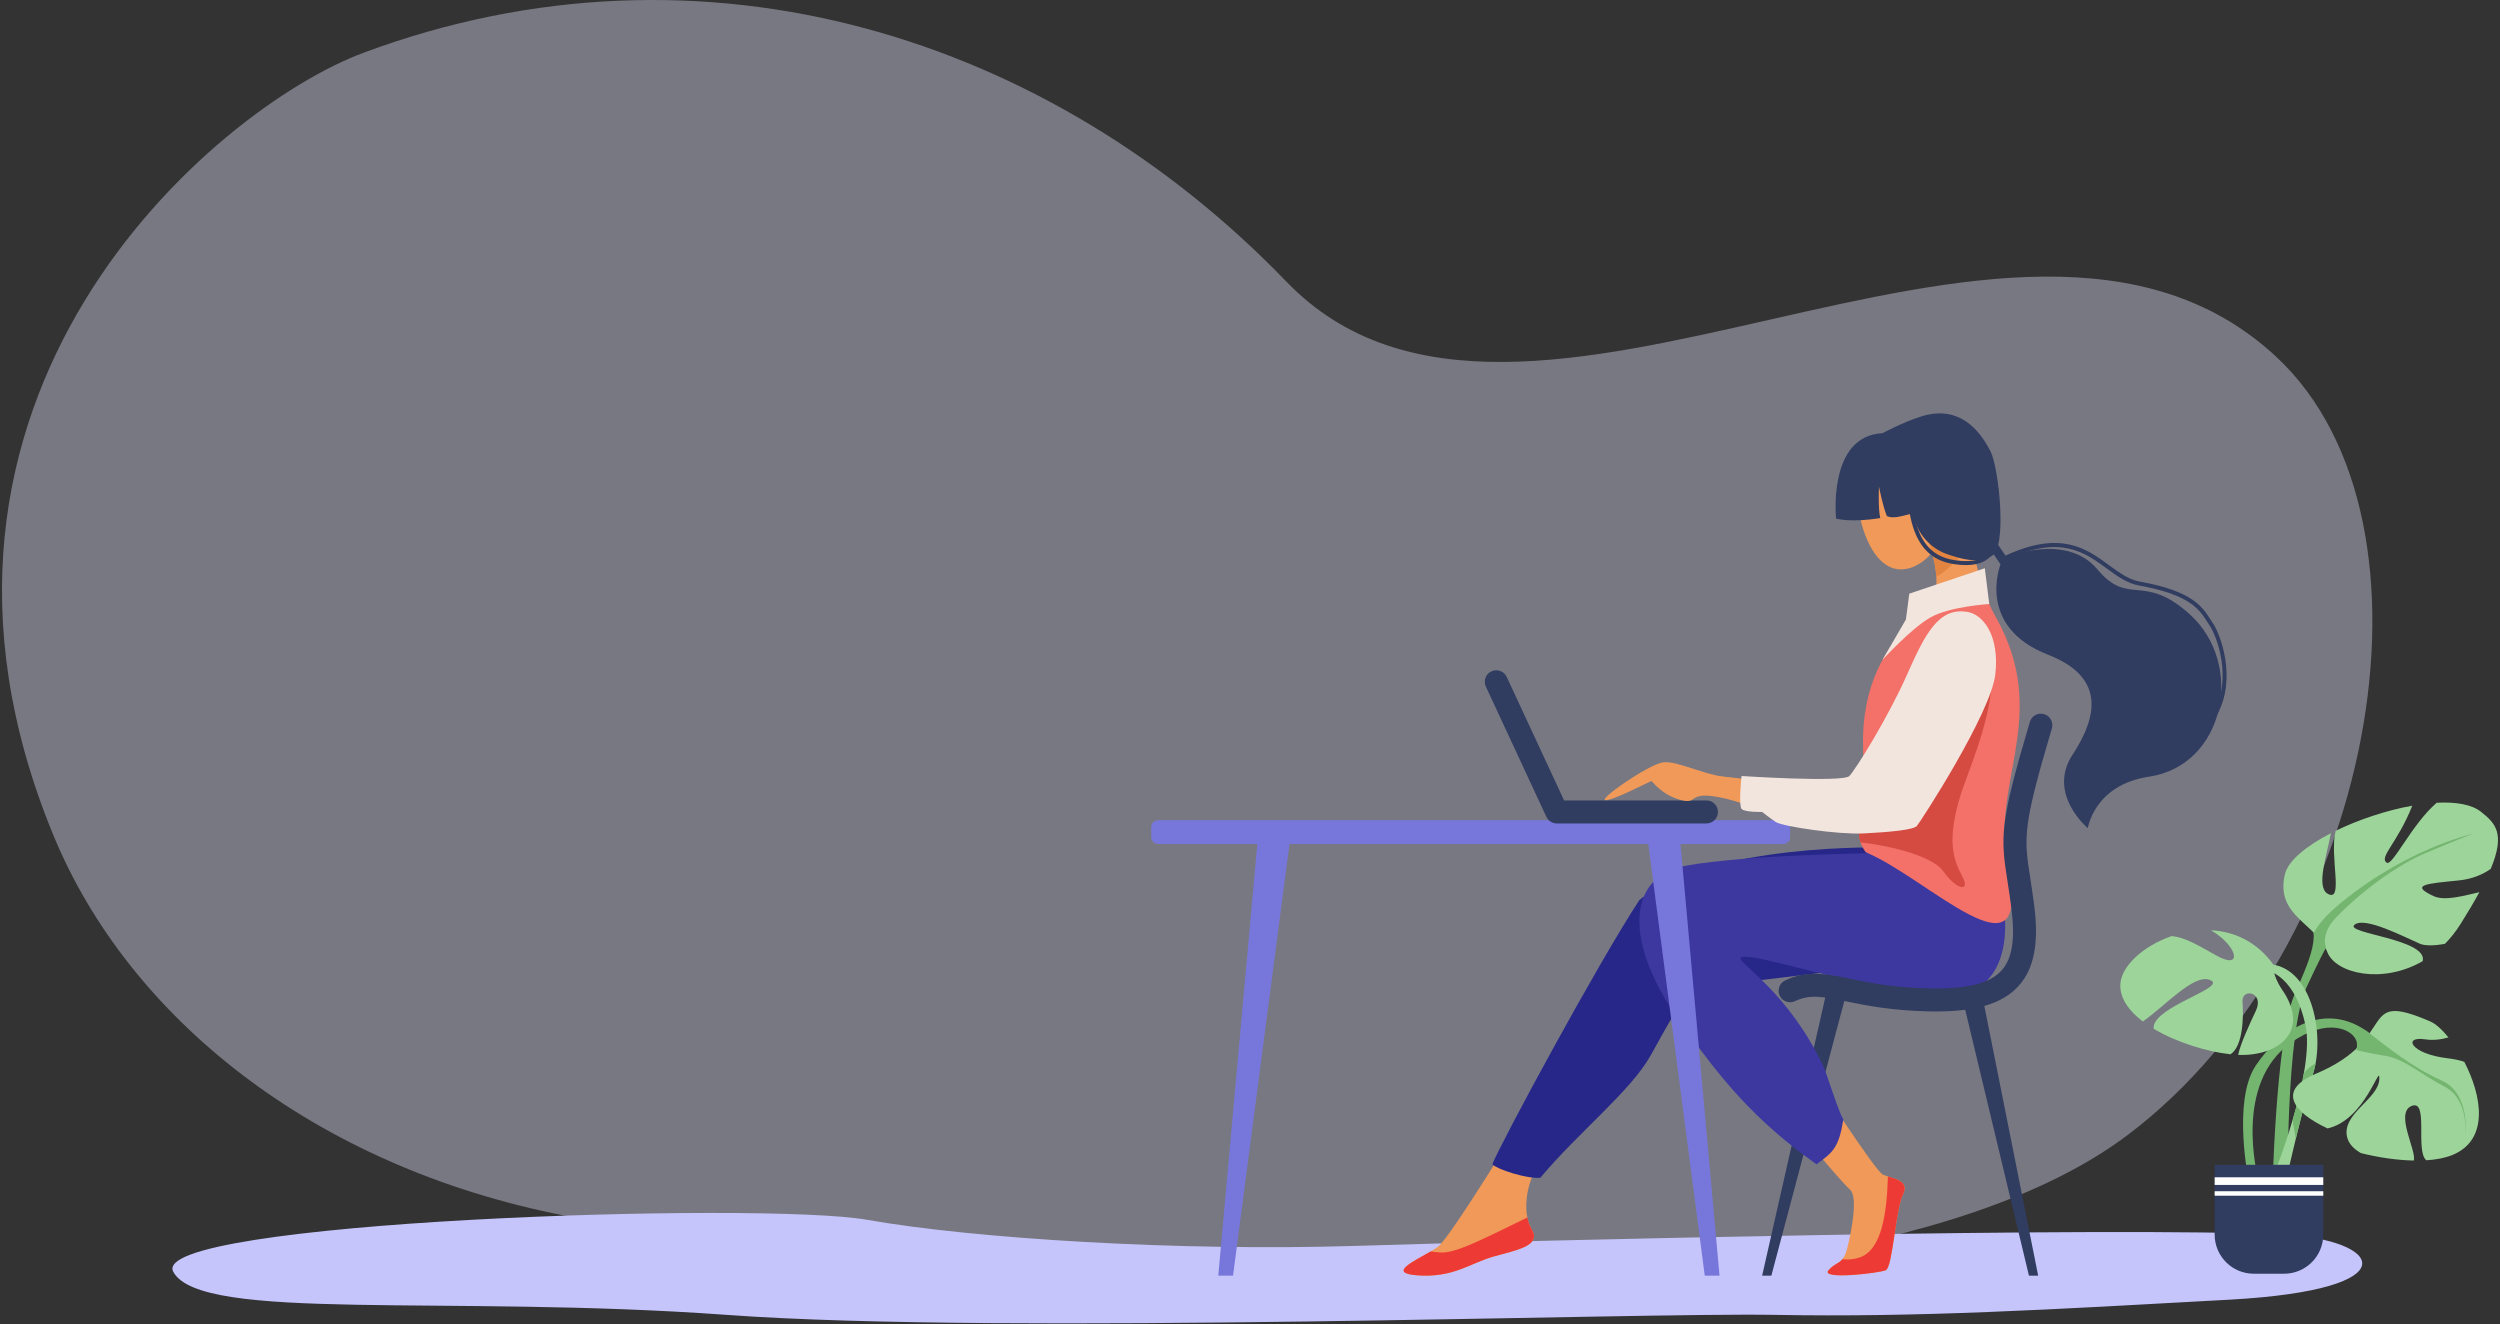 <?xml version="1.0" encoding="utf-8"?>
<!-- Generator: Adobe Illustrator 16.0.0, SVG Export Plug-In . SVG Version: 6.00 Build 0)  -->
<!DOCTYPE svg PUBLIC "-//W3C//DTD SVG 1.1//EN" "http://www.w3.org/Graphics/SVG/1.1/DTD/svg11.dtd">
<svg version="1.1" id="Слой_1" xmlns="http://www.w3.org/2000/svg" xmlns:xlink="http://www.w3.org/1999/xlink" x="0px" y="0px"
	 width="3500px" height="1853.719px" viewBox="0 0 3500 1853.719" enable-background="new 0 0 3500 1853.719" xml:space="preserve">
<rect x="0" y="0" width="3500" height="1853.719" fill="#333333" stroke="none"/>
<path opacity="0.4" fill="#DEDEF9" d="M509.536,73.608c477.301-177.194,962.419-20.537,1291.431,320.666
	c329.012,341.204,1019.5-235.504,1385.699,105.145c249.912,232.475,135.441,830.178-207.232,1089.058
	c-465.773,351.877-1882.248,173.328-2188.654,113.446c-353.004-68.989-611.078-278.307-715.933-532.355
	C-177.802,557.432,298.607,151.914,509.536,73.608z"/>
<path fill="#C5C5FC" d="M3196.24,1728.442c-238.924-11.679-1051.7,8.108-1298.889,15.823
	c-247.19,7.714-534.122-10.179-683.167-36.49c-149.045-26.313-1010.584,2.238-971.488,72.98
	c39.097,70.742,383.854,31.646,774.817,60.079c390.962,28.435,1270.245-3.555,1468.583,0c198.34,3.555,380.213-7.108,635.811-21.325
	S3334.73,1735.212,3196.24,1728.442z"/>
<path fill="#7777DB" d="M2496.628,1181.573h-875.355c-5.262,0-9.527-4.266-9.527-9.527v-14.275c0-5.262,4.265-9.526,9.527-9.526
	h875.355c5.262,0,9.527,4.265,9.527,9.526v14.275C2506.155,1177.308,2501.89,1181.573,2496.628,1181.573z"/>
<path fill="#F09959" d="M2722.025,701.569c11.86,41.814-17.107,84.904-49.018,93.957c-31.912,9.052-54.683-19.361-66.545-61.176
	c-11.86-41.815,4.393-83.05,36.304-92.103C2674.679,633.194,2710.163,659.754,2722.025,701.569z"/>
<path fill="#F09959" d="M2543.11,1511.832c0,0,81.784,127.022,92.829,132.546c11.047,5.522,38.66,6.903,28.305,27.613
	c-10.355,20.711-14.497,102.172-24.162,106.313c-9.664,4.143-92.507,13.808-80.08,0c12.427-13.807,20.07-6.902,26.34-31.756
	c6.269-24.853,15.08-71.796,3.345-81.461s-83.531-96.648-83.531-96.648L2543.11,1511.832z"/>
<path fill="#F09959" d="M2131.49,1566.382c0,0-99.415,163.85-117.824,178.578c-18.41,14.729-79.164,36.82-29.456,40.503
	c49.706,3.681,73.64-16.569,104.937-25.774c31.298-9.205,69.958-14.729,55.23-38.662c-14.728-23.933-8.609-76.181,23.14-109.319
	C2199.268,1578.568,2131.49,1566.382,2131.49,1566.382z"/>
<path fill="#272789" d="M2638.816,1186.434c0,0-246.1-6.435-343.674,73.641c-57.071,86.527-195.137,341.83-205.869,369.965
	c7.364,7.364,48.787,20.651,67.198,18.811c54.31-64.758,126.095-120.741,154.645-171.536
	c35.183-62.595,46.024-93.891,103.097-99.415c57.071-5.521,185.941-23.933,224.604-23.933S2638.816,1186.434,2638.816,1186.434z"/>
<polygon fill="#303C60" points="2853.426,1785.904 2840.525,1785.904 2748.02,1399.952 2776.4,1399.952 "/>
<polygon fill="#303C60" points="2466.99,1785.904 2479.891,1785.904 2586.041,1386.309 2557.661,1386.309 "/>
<path fill="#3D38A0" d="M2779.021,1169.576l-143.082,24.696c0,0-190.137,1.747-277.049,17.937
	c-79.072,14.727-90.724,104.571,0,228.284c51.537,70.277,95.111,126.337,184.22,189.546c22.667-16.644,31.339-22.938,37.603-62.979
	c-6.45-8.843-23.145-64.188-28.324-75.018c-49.289-103.029-115.075-140.496-115.988-150.632
	c11.046-17.949,292.585,93.56,348.563,27.965C2838.408,1306.749,2779.021,1169.576,2779.021,1169.576z"/>
<path fill="#F37168" d="M2784.963,845.654c-37.684-5.29-76.063,1.874-111.955,27.859c-31.366,31.972-66.856,84.697-64.682,171.669
	c2.762,110.455-17.092,117.548,3.617,147.923c86.379,35.671,234.112,188.928,199.322,24.625
	c-25.191-118.968,55.25-207.646-9.643-339.611C2796.342,867.379,2789.741,856.963,2784.963,845.654z"/>
<path fill="#D54A41" d="M2608.303,1086.751c-1.68,57.582-9.812,74.547-3.594,92.6c35.214,3.596,99.629,17.687,115.725,40.222
	c18.41,25.773,36.82,29.455,28.229,10.432s-31.296-46.024,3.683-138.689c34.979-92.664,51.549-155.259,17.182-219.693
	L2608.303,1086.751z"/>
<path fill="#F09959" d="M2784.963,845.654c-23.204-54.932-28.903-116.649-28.903-116.649l-60.75,17.949
	c0,0,34.517,77.319,1.381,104.932c-7.046,5.871-15.214,12.995-23.683,21.628C2708.9,847.528,2747.279,840.364,2784.963,845.654z"/>
<path fill="#E38540" d="M2757.891,743.633c-3.598-3.202-8.102-7.198-12.832-11.377l-49.552,14.64
	c-0.034,0.09-0.069,0.179-0.104,0.269c1.197,2.738,13.817,32.188,15.48,60.518c14.768-8.958,30.935-23.566,49.419-49.083
	C2759.301,752.938,2758.507,747.889,2757.891,743.633z"/>
<path fill="#F09959" d="M2742.252,862.932c-62.569,21.883-55.629,87.8-113.215,185.013c-29.803,50.309-57.481,49.561-57.481,49.561
	s-69.896,0.56-154.432-9.777c-52.938-6.472-56.299,9.287-19.48,22.45c74.255,26.549,151.313,55.124,213.444,48.222
	c62.131-6.903,168.396-165.43,173.875-206.695C2792.541,894.633,2773.764,851.911,2742.252,862.932z"/>
<g>
	<path fill="#303C60" d="M2710.029,1416.038c-3.891,0-7.871-0.05-11.96-0.151c-50.995-1.26-85.706-8.314-113.597-13.982
		c-32.566-6.619-50.505-10.264-71.383-0.288c-8.016,3.829-17.616,0.438-21.446-7.577c-3.831-8.015-0.438-17.616,7.577-21.446
		c30.598-14.62,56.211-9.416,91.657-2.211c26.653,5.417,59.825,12.159,107.985,13.347c53.901,1.344,86.766-6.652,103.423-25.125
		c14.842-16.457,19.183-44.11,13.666-87.025c-1.888-14.688-3.778-26.903-5.444-37.683c-4.702-30.405-7.808-50.493-3.961-81.547
		c3.571-28.836,13.122-67.248,35.238-141.729c2.527-8.514,11.475-13.366,19.996-10.84c8.516,2.529,13.369,11.481,10.84,19.997
		c-41.212,138.792-39.121,152.31-30.324,209.203c1.697,10.969,3.619,23.4,5.56,38.496c6.804,52.92-0.085,88.723-21.682,112.67
		C2803.937,1404.806,2767.842,1416.038,2710.029,1416.038z"/>
</g>
<path fill="#ED3A35" d="M2138.248,1704.479c-65.963,32.262-101.468,50.749-122.614,48.986c-4.992-0.415-9.13-0.926-12.6-1.466
	c-23.524,13.903-61.075,30.333-18.824,33.464c49.707,3.681,73.64-16.569,104.937-25.774c31.298-9.205,69.958-14.729,55.23-38.662
	C2141.557,1716.441,2139.506,1710.81,2138.248,1704.479z"/>
<path fill="#ED3A35" d="M2643.131,1647.072c-1.613,52.228-8.791,103.982-40.733,113.757c-8.468,2.592-16.186,2.963-23.015,2.053
	c-5.023,6.212-11.153,6.28-19.381,15.423c-12.427,13.808,70.415,4.143,80.08,0c9.665-4.142,13.807-85.603,24.162-106.313
	C2672.752,1654.979,2655.636,1651.01,2643.131,1647.072z"/>
<g>
	<path fill="#303C60" d="M2389.044,1152.81h-209.56c-6.26,0-11.949-3.63-14.586-9.306l-84.687-182.261
		c-3.743-8.055-0.247-17.62,7.809-21.362c8.06-3.741,17.62-0.247,21.362,7.808l80.363,172.954h199.298
		c8.884,0,16.083,7.201,16.083,16.084S2397.928,1152.81,2389.044,1152.81z"/>
</g>
<path fill="#F09959" d="M2432.888,1089.552c-42.344-0.613-84.339-25.853-105.203-22.171c-20.864,3.683-88.981,50.936-80.39,52.776
	c8.591,1.841,62.594-26.15,64.436-26.575c1.841-0.427,13.5,19.385,42.344,26.663c28.841,7.276,0.203-21.616,89.609,5.386
	C2501.815,1143.188,2432.888,1089.552,2432.888,1089.552z"/>
<path fill="#F2E5DE" d="M2778.733,795.525l6.229,50.129c0,0-54.793,3.26-82.06,18.602c-27.267,15.343-67.505,59.668-67.505,59.668
	l32.875-56.6l4.734-36.206L2778.733,795.525z"/>
<path fill="#F2E5DE" d="M2755.414,856.893c-40.699-7.626-59.525,28.843-85.914,88.368c-26.388,59.526-71.434,131.823-80.391,141.145
	s-150.963,0-150.963,0s-4.297,41.116,0,46.025c4.295,4.909,28.844,4.296,28.844,4.296s9.817,7.84,19.022,14.045
	c9.205,6.206,87.141,17.866,123.347,16.025c36.207-1.842,69.346-4.91,74.254-10.433c4.91-5.523,103.711-157.714,109.848-212.331
	C2799.598,889.417,2776.186,860.785,2755.414,856.893z"/>
<path fill="#303C60" d="M2635.398,606.515c-76.973,3.682-64.9,119.477-64.9,119.477s19.992,6.172,61.875-0.731
	c-3.222-12.427-1.842-44.185-1.842-44.185s4.867,25.774,11.047,41.423c8.854,4.059,18.869,0.46,35.9-3.655
	c8.744,36.792,33.455,52.339,50.373,57.657c18.697,5.877,38.483,12.887,60.576,1.841c22.092-11.046,9.943-123.962-1.787-146.667
	c-17.608-34.084-46.875-64.589-97.503-48.48C2663.748,591.274,2635.398,606.515,2635.398,606.515z"/>
<path fill="#303C60" d="M2769.254,744.038l31.47,45.964c0,0-34.878,87.141,66.558,126.623
	c79.441,30.919,70.084,85.398,34.186,140.187c-35.898,54.789,21.479,102.633,21.479,102.633s8.751-60.691,85.936-72.147
	c105.244-15.62,135.045-156.92,56.436-227.572c-65.048-58.465-84.838-10.048-128.87-62.514
	c-44.03-52.466-127.153-17.027-127.153-17.027l-30.467-44.43L2769.254,744.038z"/>
<g>
	<path fill="#303C60" d="M3101.521,1002.063c-0.454,0-0.914-0.11-1.342-0.343c-1.355-0.743-1.854-2.444-1.111-3.801
		c26.463-48.359,4.869-106.954-5.991-122.825c-1.151-1.683-2.243-3.388-3.399-5.192c-10.672-16.657-23.951-37.387-94.814-50.144
		c-17.067-3.073-30.886-13.216-45.516-23.956c-30.218-22.183-64.465-47.328-138.884-13.077c-1.408,0.648-3.067,0.033-3.712-1.372
		c-0.646-1.404-0.033-3.066,1.371-3.712c77.408-35.63,113.074-9.45,144.538,13.649c14.093,10.345,27.402,20.117,43.194,22.959
		c73.268,13.19,87.277,35.06,98.535,52.633c1.133,1.768,2.203,3.438,3.307,5.051c11.378,16.628,34.002,78.015,6.282,128.675
		C3103.471,1001.537,3102.512,1002.063,3101.521,1002.063z"/>
</g>
<g>
	<path fill="#303C60" d="M2752.446,791.137c-5.035,0-10.483-0.438-16.347-1.316c-26.928-4.035-63.057-19.337-65.889-105.277
		c-0.053-1.545,1.16-2.838,2.704-2.889c1.573-0.029,2.839,1.16,2.89,2.705c1.168,35.424,8.195,61.633,20.887,77.9
		c9.643,12.359,22.429,19.357,40.238,22.026c24.92,3.731,41.442-0.868,49.095-13.677c0.796-1.325,2.515-1.757,3.839-0.967
		c1.326,0.793,1.76,2.512,0.967,3.839C2783.813,785.227,2770.934,791.137,2752.446,791.137z"/>
</g>
<polygon fill="#7777DB" points="1705.579,1785.904 1726.259,1785.904 1806.709,1170.94 1761.212,1170.94 "/>
<polygon fill="#7777DB" points="2407.336,1785.904 2386.656,1785.904 2306.205,1170.94 2351.702,1170.94 "/>
<path fill="#74B570" d="M3218.346,1266.814c35.779,32.668,20.223,65.336-6.224,126.008c-26.446,60.67-31.113,284.684-31.113,284.684
	l21.78-3.11c0,0-3.111-230.237,26.445-292.463c29.558-62.227,42.002-93.339,68.449-73.116
	C3324.129,1329.04,3218.346,1266.814,3218.346,1266.814z"/>
<path fill="#9CD499" d="M3198.689,1224.517c4.347-19.361,30.151-40.31,64.658-58.079c-5.131,28.556-21.58,75.243-4.556,84.819
	c22.96,12.915,2.237-52.271,11.098-88.1c32.402-15.823,71.379-28.757,107.276-35.19c-0.052,0.134-0.091,0.259-0.145,0.394
	c-20.224,51.337-46.669,71.56-35.779,79.339c8.191,5.852,34.877-53.449,70.113-83.847c26.449-1.41,48.824,2.177,62.063,12.656
	c20.459,16.196,34.191,30.565,13.615,79.889c-11.757,8.401-26.982,14.423-44.674,16.192c-46.67,4.666-68.449,6.222-35.781,21.779
	c15.998,7.617,42.813-0.431,64.555-5.332c-7.054,12.996-15.723,27.706-26.258,44.459c-6.682,10.625-14.045,19.851-21.865,27.826
	c-15.043,2.883-28.154,2.915-35.098-0.061c-21.779-9.334-77.783-38.892-91.785-26.446c-13.703,12.182,103.719,19.896,95.582,50.85
	c-56.914,32.792-122.041,17.188-133.555-12.922C3242.693,1292.307,3185.606,1282.793,3198.689,1224.517z"/>
<path fill="#74B570" d="M3316.352,1445.715c-62.227-46.671-126.009-3.112-158.678,46.668
	c-32.668,49.781-9.334,161.788-9.334,161.788s12.445,0,12.445-4.666c0-4.667-34.225-132.23,46.67-189.79
	c50.606-36.009,87.117-18.668,91.784-1.555c4.667,17.111-20.224,48.224-20.224,48.224L3316.352,1445.715z"/>
<path fill="#9CD499" d="M3173.23,1349.78c62.227,0,82.45,96.451,65.338,152.455c-17.111,56.003-40.447,160.231-40.447,160.231
	l-15.557-15.557c0,0,59.115-146.23,45.115-211.568c-14.002-65.337-48.227-76.228-54.449-76.228
	C3167.009,1359.114,3173.23,1349.78,3173.23,1349.78z"/>
<path fill="#74B570" d="M3225.421,1502.668c4.376-5.797,9.784-10.587,16.381-13.764c-0.864,4.634-1.94,9.1-3.233,13.331
	c-7.797,25.517-16.885,61.041-24.469,92.16c-0.69-3.986-1.752-10.124-3.393-19.601c-0.387-2.237-0.69-4.666-0.901-7.238
	C3215.897,1546.828,3221.657,1524.249,3225.421,1502.668z"/>
<path fill="#9CD499" d="M3242.435,1503.137c118.229-49.781,55.94-118.093,160.169-72.979c7.342,3.179,16.289,11.192,25.247,22.24
	c-9.284,2.632-20.524,4.526-33.024,2.649c-31.113-4.666-20.224,20.225,31.111,26.447c9.678,1.173,17.529,2.789,24.057,5.075
	c24.457,46.974,35.48,108.782-16.277,130.267c-10.199,4.233-22.803,6.654-36.836,7.559c-15.971-12.693,3.898-86.146-20.724-76.008
	c-23.641,9.734,7.407,62.969,3.153,76.379c-23.334-0.424-49.166-4.233-73.855-10.352c-9.769-5.476-17.227-12.817-19.525-22.469
	c-7.779-32.668,43.559-52.892,45.114-80.895c1.431-25.741-18.816,56.635-72.455,68.757
	C3210.087,1557.153,3187.169,1526.406,3242.435,1503.137z"/>
<path fill="#9CD499" d="M3158.193,1415.119c12.445-26.446-20.225-32.669-18.669-12.445c1.379,17.919,1.532,61.48-16.847,73.341
	c-31.697-3.436-74.82-16.206-107.422-35.675c-0.41-2.63-0.014-5.338,1.372-8.108c14-28.002,104.229-51.337,76.228-60.671
	c-22.303-7.434-61.379,36.443-92.869,58.545c-18.913-14.349-31.584-31.454-31.584-50.549c0-25.844,31.402-55.1,72.014-69.083
	c18.277,1.843,35.254,11.835,61.773,26.862c39.173,22.199,30.115-13.691-6.925-34.994c31.976,1.655,63.854,15.317,87.368,47.955
	c0,0-2.226,13.951,12.539,35.529c40.28,58.872-6.205,93.238-61.773,91.008C3136.541,1461.316,3149.594,1433.392,3158.193,1415.119z"
	/>
<path fill="#74B570" d="M3312.607,1443.076c30.423,23.509,64.217,50.994,105.704,69.662c41.485,18.668,33.188,79.516,33.188,79.516
	s6.224-52.55-28.348-70.527c-34.572-17.977-57.39-39.412-83.664-43.561s-40.796-8.296-40.796-8.296s8.298-16.595,3.458-22.818
	S3312.607,1443.076,3312.607,1443.076z"/>
<path fill="#74B570" d="M3462.563,1167.021c-111.321,29.731-192.91,100.949-208.123,118.235
	c-15.21,17.286-15.21,22.126-15.21,22.126l11.754,22.126l5.53-2.766c0,0-8.988-18.669,14.521-42.869
	c40.541-41.733,89.887-74.675,123.768-89.195C3428.682,1180.158,3462.563,1167.021,3462.563,1167.021z"/>
<path fill="#303C60" d="M3155.279,1783.206h42.531c30.242,0,54.76-24.517,54.76-54.759v-97.719H3100.52v97.719
	C3100.52,1758.689,3125.037,1783.206,3155.279,1783.206z"/>
<rect x="3100.52" y="1648.197" fill="#FFFFFF" width="152.051" height="10.703"/>
<rect x="3100.52" y="1667.715" fill="#FFFFFF" width="152.051" height="6.296"/>
</svg>
